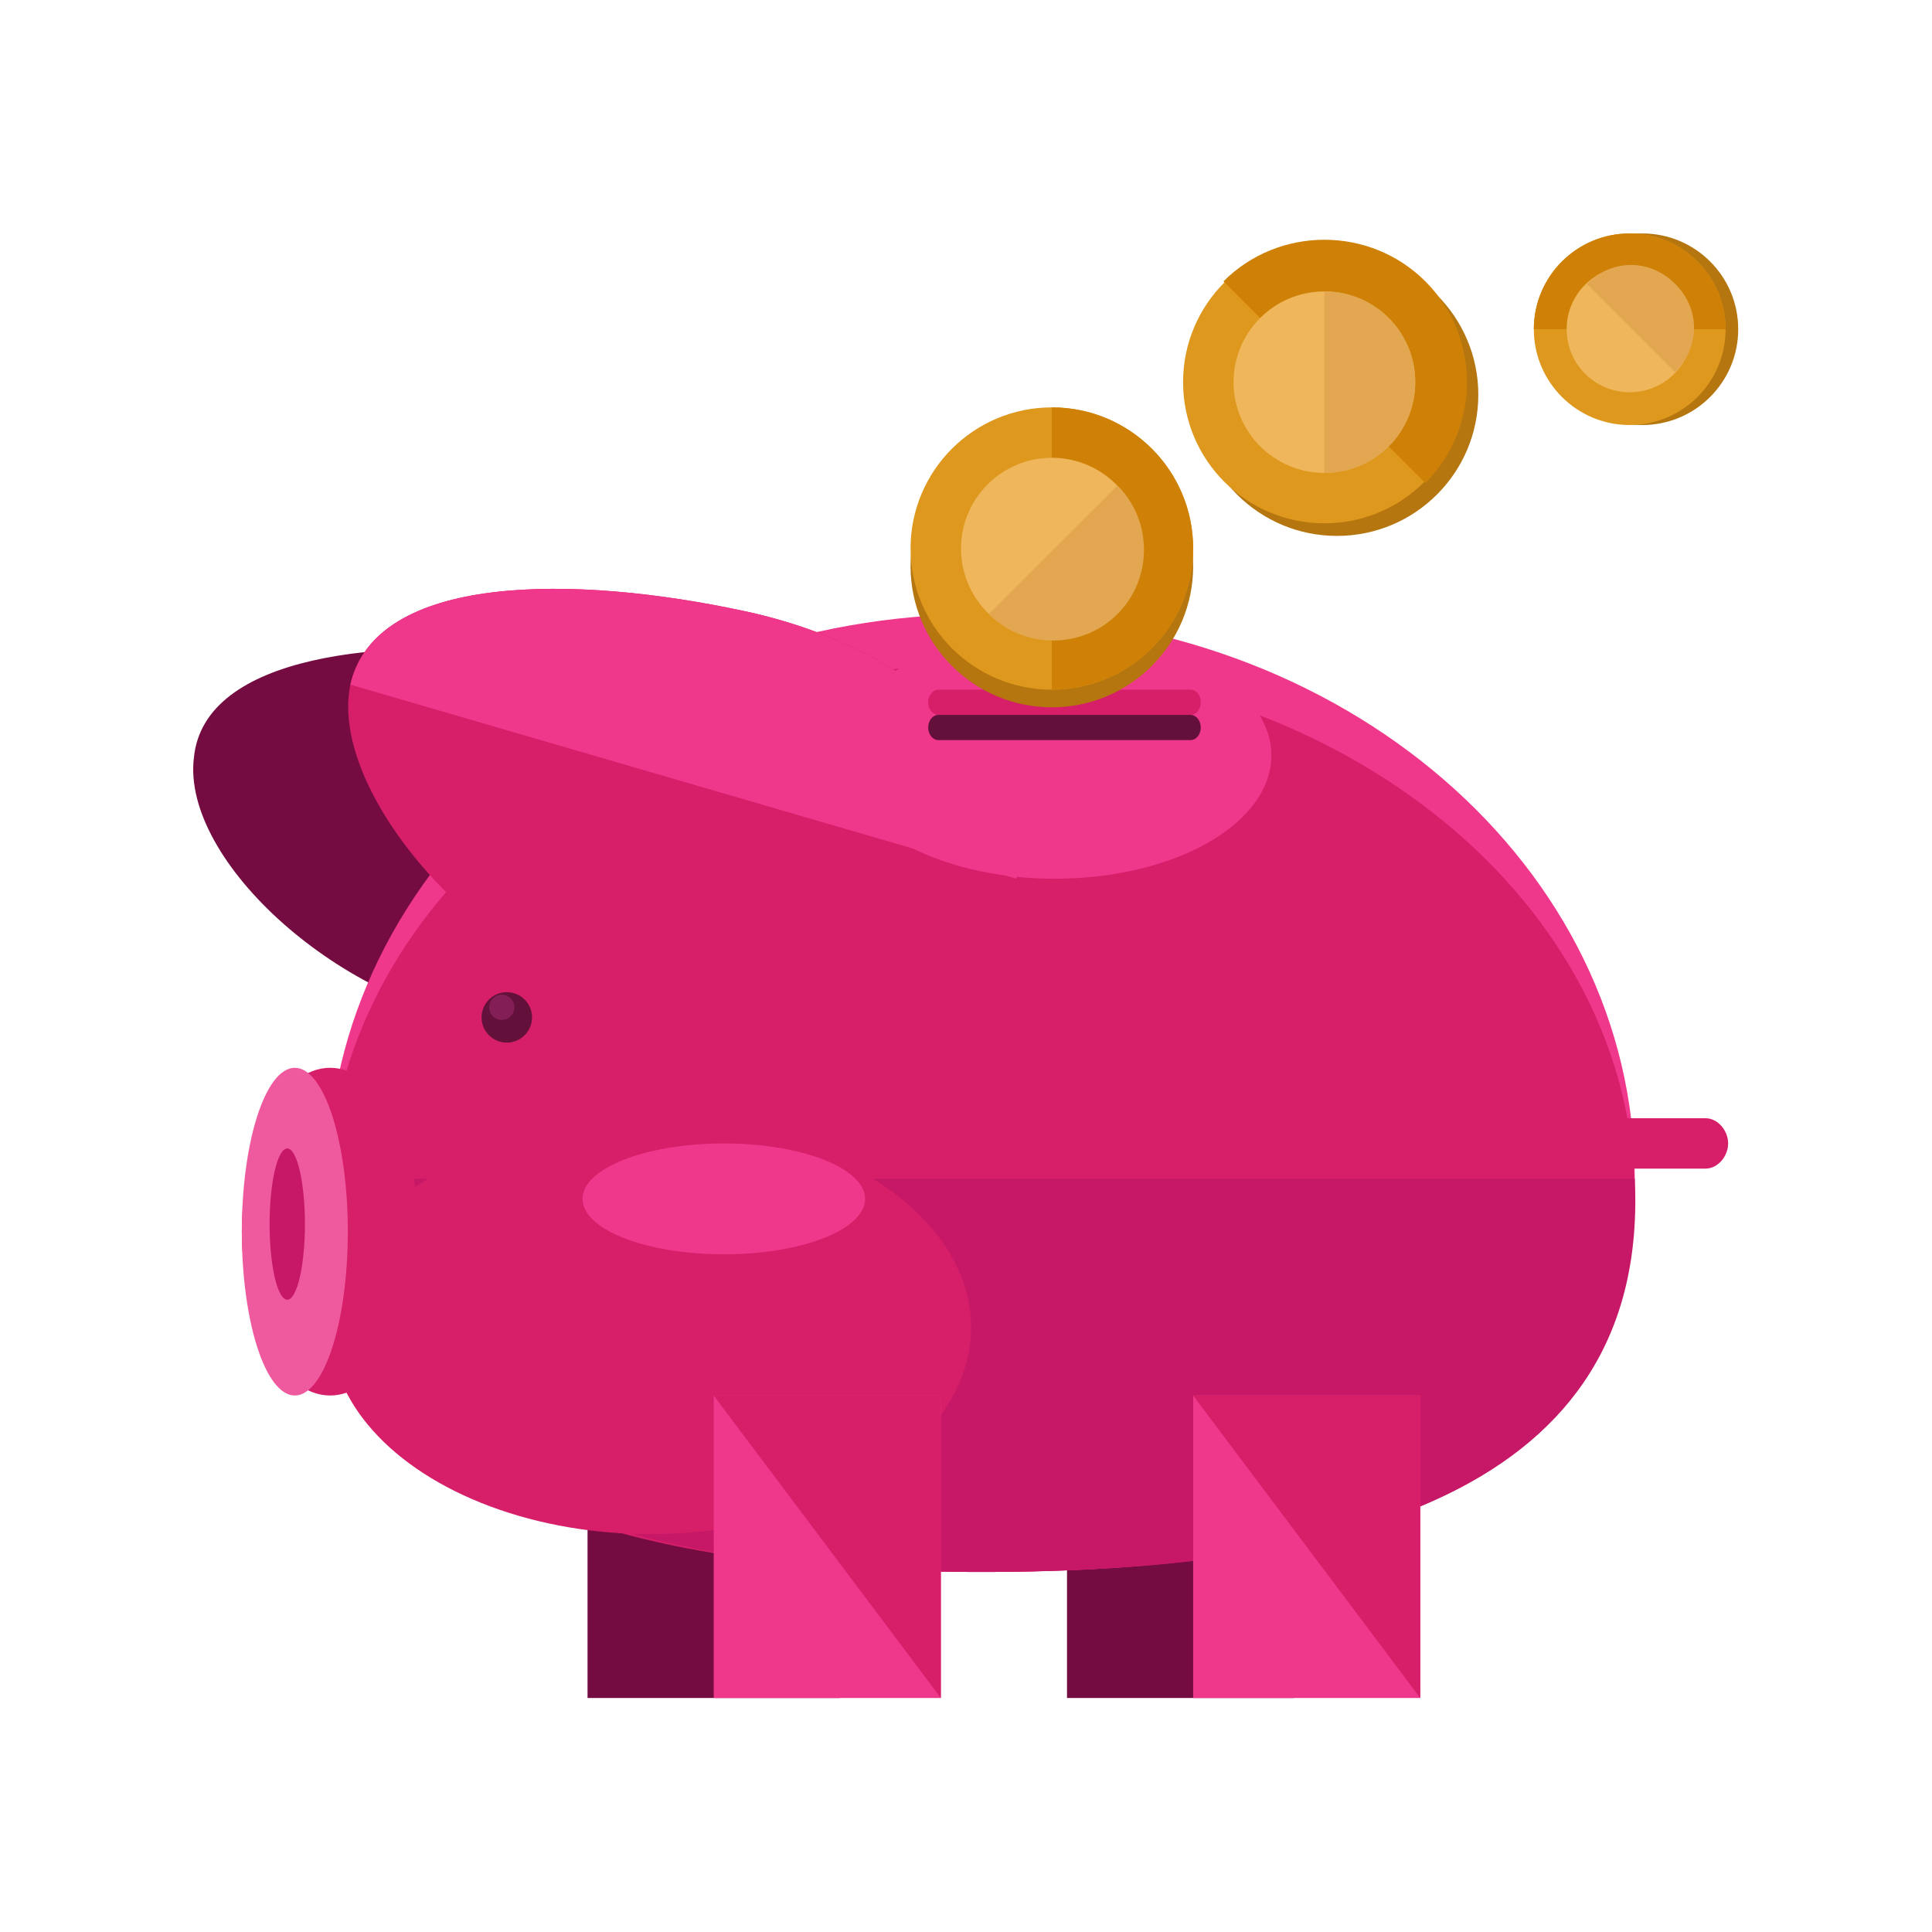 <?xml version="1.0" encoding="UTF-8" standalone="no"?>
<svg width="100px" height="100px" viewBox="0 0 100 100" version="1.1" xmlns="http://www.w3.org/2000/svg" xmlns:xlink="http://www.w3.org/1999/xlink">
    <!-- Generator: Sketch 39.1 (31720) - http://www.bohemiancoding.com/sketch -->
    <title>ic-1</title>
    <desc>Created with Sketch.</desc>
    <defs></defs>
    <g id="Page-1" stroke="none" stroke-width="1" fill="none" fill-rule="evenodd">
        <g id="ic-1">
            <g id="Layer_1" transform="translate(10, 12)">
                <g id="Group" transform="translate(0, 21.528)" fill="#750C41">
                    <rect id="Rectangle-path" x="20.411" y="38.703" width="13.061" height="15.657"></rect>
                    <rect id="Rectangle-path" x="45.228" y="38.703" width="11.755" height="15.657"></rect>
                    <path d="M31.644,11.565 C31.122,16.914 23.938,20.437 15.84,19.524 C7.742,18.61 -0.617,11.043 0.036,5.693 C0.558,0.344 9.832,-0.569 18.06,0.344 C26.158,1.257 32.297,6.346 31.644,11.565 L31.644,11.565 Z" id="Shape"></path>
                </g>
                <path d="M74.616,49.01 C74.616,65.058 59.464,69.364 40.787,69.364 C22.109,69.364 6.958,65.058 6.958,49.01 C6.958,32.832 22.109,19.784 40.787,19.784 C59.464,19.784 74.616,32.832 74.616,49.01 L74.616,49.01 Z" id="Shape" fill="#EF378B"></path>
                <path d="M74.616,50.054 C74.616,65.319 59.464,69.364 40.787,69.364 C22.109,69.364 6.958,65.319 6.958,50.054 C6.958,34.789 22.109,22.394 40.787,22.394 C59.464,22.394 74.616,34.789 74.616,50.054 L74.616,50.054 Z" id="Shape" fill="#D61E69"></path>
                <path d="M74.616,49.01 C75.399,65.319 59.464,69.364 40.787,69.364 C22.109,69.364 6.958,65.058 6.958,49.01" id="Shape" fill="#C61867"></path>
                <rect id="Rectangle-path" fill="#EF378B" x="51.758" y="60.231" width="11.755" height="15.657"></rect>
                <g id="Group" transform="translate(7.02, 18.429)" fill="#D61E69">
                    <polyline id="Shape" points="44.738 41.802 56.493 41.802 56.493 57.458"></polyline>
                    <ellipse id="Oval" cx="16.656" cy="38.279" rx="16.588" ry="10.699"></ellipse>
                    <path d="M35.595,15.055 C34.289,20.796 26.06,23.927 17.179,22.1 C8.297,20.274 -0.062,10.749 1.113,5.008 C2.42,-0.732 12.607,-0.732 21.62,1.225 C30.632,3.182 36.771,9.314 35.595,15.055 L35.595,15.055 Z" id="Shape"></path>
                </g>
                <path d="M8.134,23.438 C9.44,17.697 19.628,17.697 28.64,19.654 C37.652,21.611 43.791,27.743 42.616,33.484" id="Shape" fill="#EF378B"></path>
                <ellipse id="Oval" fill="#D61E69" cx="7.089" cy="51.75" rx="4.571" ry="8.481"></ellipse>
                <ellipse id="Oval" fill="#EF599D" cx="5.26" cy="51.75" rx="2.743" ry="8.481"></ellipse>
                <ellipse id="Oval" fill="#C61867" cx="4.869" cy="51.359" rx="0.914" ry="3.914"></ellipse>
                <ellipse id="Oval" fill="#63113A" cx="16.232" cy="40.66" rx="1.306" ry="1.305"></ellipse>
                <ellipse id="Oval" fill="#841E56" cx="15.971" cy="40.138" rx="0.653" ry="0.652"></ellipse>
                <ellipse id="Oval" fill="#EF378B" cx="27.464" cy="50.054" rx="7.314" ry="2.87"></ellipse>
                <path d="M79.448,47.184 C79.448,47.836 78.926,48.488 78.273,48.488 L67.954,48.488 C67.301,48.488 66.779,47.836 66.779,47.184 L66.779,47.184 C66.779,46.531 67.301,45.879 67.954,45.879 L78.273,45.879 C78.926,45.879 79.448,46.531 79.448,47.184 L79.448,47.184 L79.448,47.184 Z" id="Shape" fill="#D61E69"></path>
                <path d="M55.807,27.091 C55.807,30.614 50.844,33.484 44.575,33.484 C38.436,33.484 33.342,30.614 33.342,27.091 C33.342,23.568 38.305,20.698 44.575,20.698 C50.713,20.698 55.807,23.568 55.807,27.091 L55.807,27.091 Z" id="Shape" fill="#EF378B"></path>
                <path d="M52.15,24.351 C52.15,24.742 51.889,25.003 51.628,25.003 L38.567,25.003 C38.305,25.003 38.044,24.742 38.044,24.351 L38.044,24.351 C38.044,23.96 38.305,23.699 38.567,23.699 L51.628,23.699 C51.889,23.699 52.15,23.96 52.15,24.351 L52.15,24.351 L52.15,24.351 Z" id="Shape" fill="#D61E69"></path>
                <path d="M52.15,25.656 C52.15,26.047 51.889,26.308 51.628,26.308 L38.567,26.308 C38.305,26.308 38.044,26.047 38.044,25.656 L38.044,25.656 C38.044,25.264 38.305,25.003 38.567,25.003 L51.628,25.003 C51.889,25.003 52.15,25.264 52.15,25.656 L52.15,25.656 L52.15,25.656 Z" id="Shape" fill="#63113A"></path>
                <rect id="Rectangle-path" fill="#EF378B" x="26.942" y="60.231" width="11.755" height="15.657"></rect>
                <polyline id="Shape" fill="#D61E69" points="26.942 60.231 38.697 60.231 38.697 75.887"></polyline>
                <ellipse id="Oval" fill="#B5750F" cx="44.444" cy="17.305" rx="7.314" ry="7.306"></ellipse>
                <ellipse id="Oval" fill="#DD981D" cx="44.444" cy="16.392" rx="7.314" ry="7.306"></ellipse>
                <path d="M44.444,9.086 C48.493,9.086 51.758,12.348 51.758,16.392 C51.758,20.437 48.493,23.699 44.444,23.699" id="Shape" fill="#CE8106"></path>
                <ellipse id="Oval" fill="#EFB65B" cx="44.444" cy="16.392" rx="4.702" ry="4.697"></ellipse>
                <path d="M47.84,13.13 C49.669,14.957 49.669,17.958 47.84,19.784 C46.011,21.611 43.007,21.611 41.179,19.784" id="Shape" fill="#E2A750"></path>
                <ellipse id="Oval" fill="#B5750F" cx="59.203" cy="8.433" rx="7.314" ry="7.306"></ellipse>
                <ellipse id="Oval" fill="#DD981D" cx="58.55" cy="7.781" rx="7.314" ry="7.306"></ellipse>
                <path d="M53.326,2.562 C56.199,-0.308 60.901,-0.308 63.775,2.562 C66.648,5.433 66.648,10.13 63.775,13" id="Shape" fill="#CE8106"></path>
                <ellipse id="Oval" fill="#EFB65B" cx="58.55" cy="7.781" rx="4.702" ry="4.697"></ellipse>
                <path d="M58.55,3.084 C61.162,3.084 63.252,5.172 63.252,7.781 C63.252,10.39 61.162,12.478 58.55,12.478" id="Shape" fill="#E2A750"></path>
                <ellipse id="Oval" fill="#B5750F" cx="75.007" cy="5.041" rx="4.963" ry="4.958"></ellipse>
                <ellipse id="Oval" fill="#DD981D" cx="74.354" cy="5.041" rx="4.963" ry="4.958"></ellipse>
                <path d="M69.391,5.041 C69.391,2.301 71.611,0.083 74.354,0.083 C77.097,0.083 79.318,2.301 79.318,5.041" id="Shape" fill="#CE8106"></path>
                <ellipse id="Oval" fill="#EFB65B" cx="74.354" cy="5.041" rx="3.265" ry="3.262"></ellipse>
                <path d="M72.134,2.693 C73.44,1.388 75.399,1.388 76.705,2.693 C78.011,3.997 78.011,5.954 76.705,7.259" id="Shape" fill="#E2A750"></path>
            </g>
        </g>
    </g>
</svg>